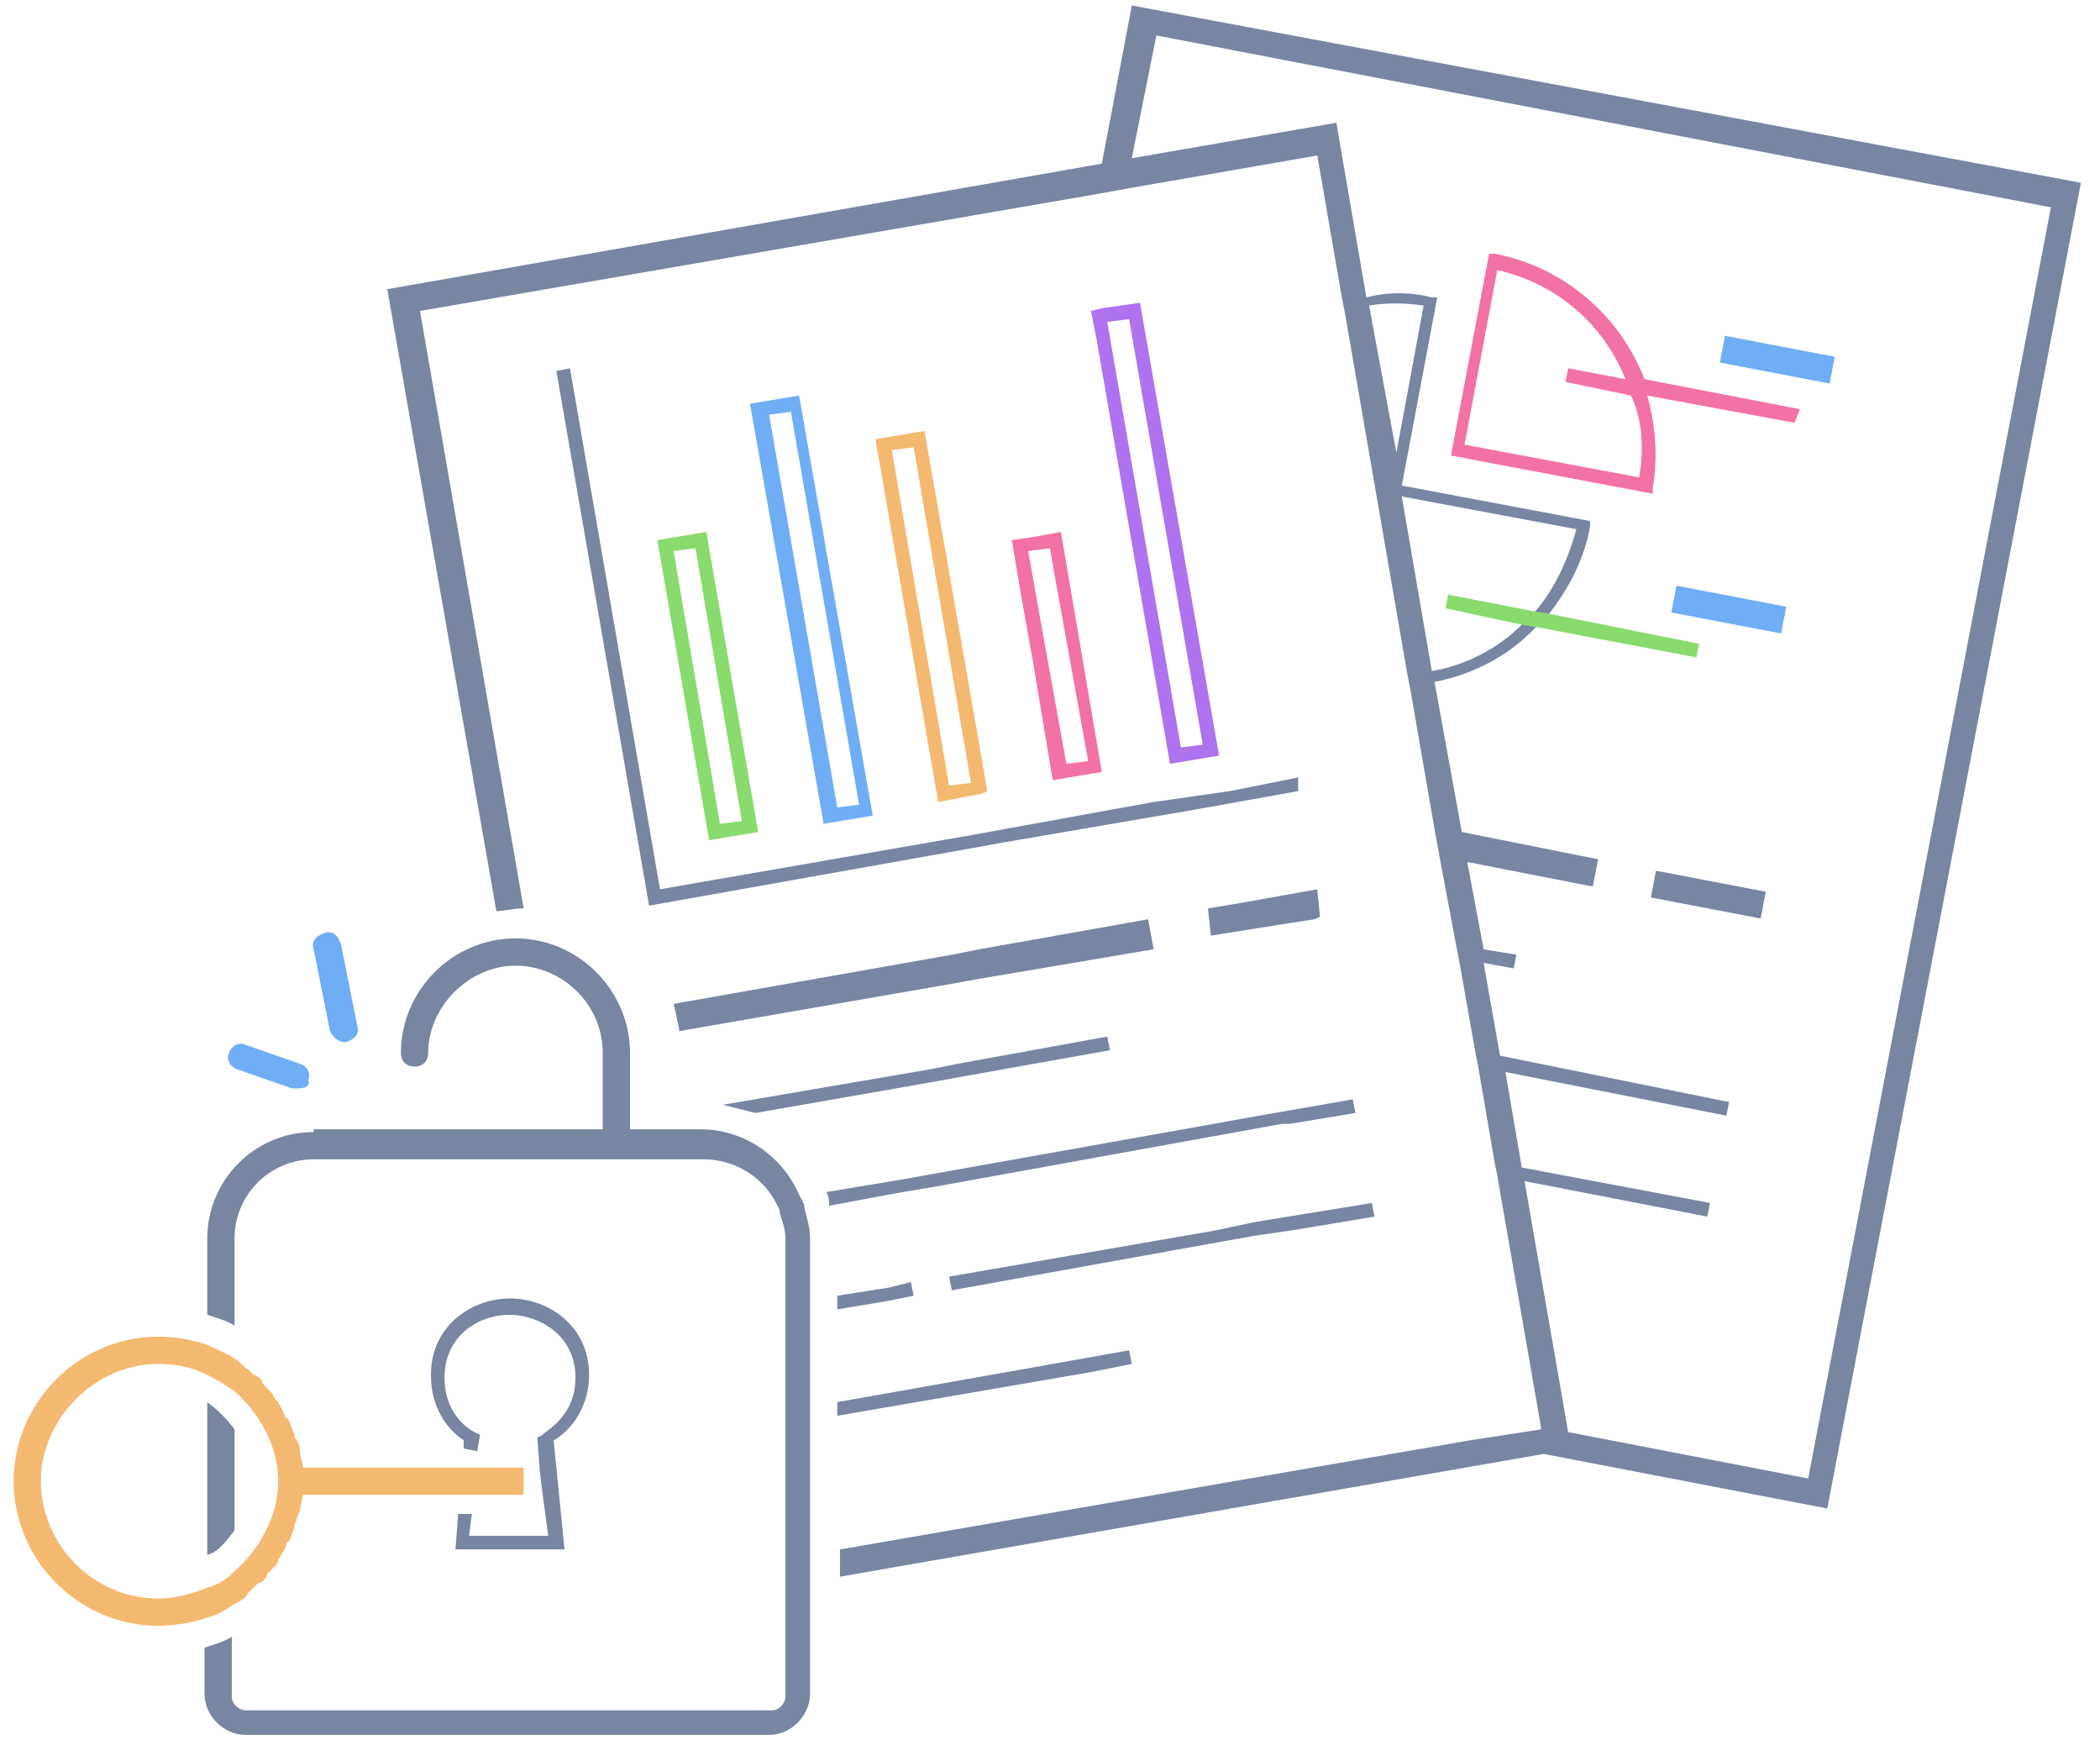 <?xml version="1.0" encoding="utf-8"?>
<!-- Generator: Adobe Illustrator 20.1.0, SVG Export Plug-In . SVG Version: 6.00 Build 0)  -->
<svg version="1.1" id="Layer_1" xmlns="http://www.w3.org/2000/svg" xmlns:xlink="http://www.w3.org/1999/xlink" x="0px" y="0px"
	 viewBox="0 0 77 63.8" enable-background="new 0 0 77 63.8" xml:space="preserve">
<g>
	<g>
		
			<rect x="62.1" y="30.8" transform="matrix(0.188 -0.982 0.982 0.188 18.61 88.093)" fill="#7886A2" width="1" height="4.1"/>
	</g>
	<g>
		<path fill="#F272A6" d="M54.8,9.3l-0.2,0l-1.4,7.4l7.4,1.4l0-0.2c0.2-1.2,0.1-2.3-0.2-3.4l5.4,1L66,15l-5.7-1.1
			C59.4,11.6,57.4,9.8,54.8,9.3z M60.1,17.5l-6.4-1.2l1.2-6.4c2.2,0.5,3.9,2,4.7,4l-2.1-0.4l-0.1,0.5l2.4,0.5
			C60.2,15.3,60.3,16.4,60.1,17.5z"/>
	</g>
	<g>
		
			<rect x="62.9" y="20.3" transform="matrix(0.188 -0.982 0.982 0.188 29.522 80.404)" fill="#6FAEF5" width="1" height="4.1"/>
	</g>
	<g>
		
			<rect x="64.6" y="11.1" transform="matrix(0.188 -0.982 0.982 0.188 40.016 74.641)" fill="#6FAEF5" width="1" height="4.1"/>
	</g>
	<g>
		<path fill="#F4B971" d="M36.2,29l-0.1-0.6l-2.2-12.6l-1.8,0.3l2.3,13.3l1.6-0.3L36.2,29z M34.8,28.8l-2.1-12.3l0.8-0.1l2.1,12.3
			L34.8,28.8z"/>
	</g>
	<g>
		<path fill="#F272A6" d="M38.9,19.5l-1.1,0.2l-0.7,0.1l0.3,1.8l0.5,2.8l0.7,4.2l1.8-0.3L38.9,19.5L38.9,19.5z M39.1,28l-0.9-5
			l-0.5-2.8l0,0l0,0l0.8-0.1l0.1,0.6l1.3,7.2L39.1,28z"/>
	</g>
	<g>
		<path fill="#AF73EF" d="M44.7,27.7l-2.9-16.6l-1.4,0.2L40,11.4l0.2,1L42.9,28L44.7,27.7z M41.4,11.7l2.7,15.6l-0.8,0.1l-2.7-15.6
			L41.4,11.7z"/>
	</g>
	<g>
		<path fill="#89DB6E" d="M24.1,19.8l1.9,11l1.8-0.3l-1.9-11L24.1,19.8z M26.4,30.2l-1.7-10l0.8-0.1l1.7,10L26.4,30.2z"/>
	</g>
	<g>
		<path fill="#6FAEF5" d="M32,29.9l-2.7-15.4l-1.8,0.3l2.7,15.4L32,29.9z M29,15.1l2.5,14.4l-0.8,0.1l-2.5-14.4L29,15.1z"/>
	</g>
	<g>
		<polygon fill="#7886A2" points="20.4,13.6 23.8,33.2 35.6,31.1 36.7,30.9 43.7,29.7 46.5,29.2 47.6,29 47.6,28.5 45.1,29 
			42.3,29.4 36.8,30.4 35.7,30.6 24.2,32.6 20.9,13.5 		"/>
	</g>
	<g>
		<path fill="#7886A2" d="M42.1,33.7l-6.2,1.1L34.9,35l-10.2,1.8l0.2,0.9c0,0,0,0,0,0.1l9.8-1.7l1.1-0.2l6.5-1.1L42.1,33.7z"/>
	</g>
	<g>
		<polygon fill="#7886A2" points="44.3,33.3 44.3,33.4 44.4,34.3 46.9,33.9 48.2,33.7 48.4,33.6 48.3,32.6 45.5,33.1 		"/>
	</g>
	<g>
		<path fill="#7886A2" d="M34.1,39.2l-7.6,1.3c0.4,0.1,0.8,0.2,1.2,0.3l6.3-1.1l1.1-0.2l5.6-1l-0.1-0.5L35.1,39L34.1,39.2z"/>
	</g>
	<g>
		<path fill="#7886A2" d="M34.3,43.5L47,41.2l0.3,0l2.4-0.4l-0.1-0.5l-4,0.7l-1.1,0.2l-10.1,1.8l-1.1,0.2l-3,0.5
			c0.1,0.2,0.1,0.3,0.1,0.5l2.7-0.5L34.3,43.5z"/>
	</g>
	<g>
		<polygon fill="#7886A2" points="33.4,47 32.6,47.2 30.7,47.5 30.7,48 32.5,47.7 33.5,47.5 		"/>
	</g>
	<g>
		<polygon fill="#7886A2" points="47.4,45.1 50.4,44.6 50.3,44.1 46,44.8 44.6,45.1 34.8,46.8 34.9,47.3 46,45.3 		"/>
	</g>
	<g>
		<polygon fill="#7886A2" points="30.7,51.9 40,50.3 41.5,50 41.4,49.5 41.4,49.5 41.4,49.5 38.6,50 30.7,51.4 		"/>
	</g>
	<g>
		<path fill="#7886A2" d="M41.5,0.2L40.4,6l-26.2,4.6l4,22.8c0.3,0,0.6-0.1,1-0.1l-3.8-21.9l24.9-4.3l1.1-0.2l6.9-1.2l0.9,5.2
			l0.1,0.5l2.3,13.3l0.1,0.5l0.9,5.2l0.2,1.1l0.6,3.2l0.1,0.5l0.6,3.4l0.1,0.5l0.6,3.5l0.1,0.5l1.6,9.2l0,0.1l-2.6,0.4l-23.1,4v1
			l25.8-4.5l10.4,2l9.3-48.6L41.5,0.2z M50.2,11.2c0.6-0.1,1.3-0.1,2,0l-1,5.4L50.2,11.2z M55.8,22.9c-0.9,0.9-2.1,1.5-3.3,1.7
			l-1.1-6.4l6.4,1.2c-0.3,1.1-0.8,2.2-1.5,3L55.8,22.9z M56.8,22.5c0.7-0.9,1.3-2,1.5-3.2l0-0.2l-6.9-1.3l1.3-6.9l-0.2,0
			c-0.8-0.2-1.6-0.2-2.4,0L49,4.5l-7.5,1.3l0.9-4.5l32.8,6.3l-8.9,46.6l-8.8-1.7l-1.6-9.2l6.7,1.3l0.1-0.5l-6.9-1.3l-0.6-3.5
			l8.1,1.6l0.1-0.5L55,38.7l-0.6-3.4l1.1,0.2l0.1-0.5l-1.2-0.2l-0.6-3.2l4.6,0.9l0.2-1l-5-1l-1-5.5c1.5-0.3,2.8-1,3.8-2.1L56.8,22.5
			z"/>
	</g>
	<g>
		<path fill="#7886A2" d="M8.6,56.1v-3.7c-0.3-0.4-0.6-0.7-1-1v5.6C8,56.9,8.3,56.5,8.6,56.1z"/>
	</g>
	<path fill="#7886A2" d="M19.9,54.8l0.2,1.5h-2.9l0.1-0.8l-0.5,0l-0.1,1.3h4l-0.4-4c0.4-0.2,1.3-1,1.3-2.4c0-1.8-1.5-2.8-2.9-2.8
		c-1.4,0-2.9,1-2.9,2.8c0,1.5,0.9,2.2,1.2,2.4l0,0.3l0.5,0.1l0.1-0.6l-0.2-0.1c0,0-1.1-0.5-1.1-2c0-1.5,1.2-2.3,2.4-2.3
		c1,0,2.4,0.7,2.4,2.3c0,1.5-1.2,2-1.2,2.1l-0.2,0.1l0.1,1.3"/>
	<g>
		<path fill="#F4B971" d="M11.1,53.8L11.1,53.8c0-0.2-0.1-0.4-0.1-0.6c0,0,0,0,0,0c0-0.2-0.1-0.4-0.2-0.5c0,0,0-0.1,0-0.1
			c-0.1-0.2-0.1-0.3-0.2-0.5c0,0,0-0.1-0.1-0.1c-0.1-0.1-0.1-0.3-0.2-0.4c0-0.1-0.1-0.1-0.1-0.2c-0.1-0.1-0.2-0.2-0.2-0.3
			c-0.1-0.1-0.1-0.1-0.2-0.2c-0.1-0.1-0.2-0.2-0.2-0.3c-0.1-0.1-0.2-0.2-0.3-0.2c-0.1-0.1-0.1-0.1-0.2-0.2c-0.2-0.1-0.3-0.3-0.5-0.4
			c-0.3-0.2-0.6-0.3-1-0.5c-0.6-0.2-1.2-0.3-1.8-0.3c-2.9,0-5.3,2.4-5.3,5.3s2.4,5.3,5.3,5.3c0.6,0,1.2-0.1,1.8-0.3
			c0.4-0.1,0.7-0.3,1-0.5c0.2-0.1,0.4-0.2,0.5-0.4c0.1-0.1,0.1-0.1,0.2-0.2c0.1-0.1,0.2-0.2,0.3-0.2c0.1-0.1,0.2-0.2,0.2-0.3
			c0.1-0.1,0.1-0.1,0.2-0.2c0.1-0.1,0.2-0.2,0.2-0.3c0-0.1,0.1-0.1,0.1-0.2c0.1-0.1,0.2-0.3,0.2-0.4c0,0,0-0.1,0.1-0.1
			c0.1-0.2,0.1-0.3,0.2-0.5c0,0,0-0.1,0-0.1c0.1-0.2,0.1-0.4,0.2-0.5c0,0,0,0,0,0c0-0.2,0.1-0.4,0.1-0.6l0,0h8.1v-1H11.1z M8.6,57.6
			c-0.3,0.3-0.6,0.5-1,0.6c-0.5,0.2-1.1,0.4-1.8,0.4c-2.4,0-4.3-2-4.3-4.3s2-4.3,4.3-4.3c0.6,0,1.2,0.1,1.8,0.4
			c0.4,0.2,0.7,0.4,1,0.6c0.9,0.8,1.6,2,1.6,3.3S9.5,56.8,8.6,57.6z"/>
	</g>
</g>
<g>
	<path fill="#7886A2" d="M22.6,42.1c-0.3,0-0.5-0.2-0.5-0.5v-3c0-1.8-1.5-3.2-3.2-3.2s-3.2,1.5-3.2,3.2c0,0.3-0.2,0.5-0.5,0.5
		s-0.5-0.2-0.5-0.5c0-2.3,1.9-4.2,4.2-4.2s4.2,1.9,4.2,4.2v3C23.1,41.9,22.9,42.1,22.6,42.1z"/>
</g>
<g>
	<path fill="#6FAEF5" d="M10.9,39.9c-0.1,0-0.1,0-0.2,0l-2-0.7c-0.3-0.1-0.4-0.4-0.3-0.6c0.1-0.3,0.4-0.4,0.6-0.3l2,0.7
		c0.3,0.1,0.4,0.4,0.3,0.6C11.4,39.8,11.2,39.9,10.9,39.9z"/>
</g>
<g>
	<path fill="#6FAEF5" d="M12.6,38.2c-0.2,0-0.4-0.2-0.5-0.4l-0.6-3c-0.1-0.3,0.1-0.5,0.4-0.6c0.3-0.1,0.5,0.1,0.6,0.4l0.6,3
		c0.1,0.3-0.1,0.5-0.4,0.6C12.7,38.2,12.7,38.2,12.6,38.2z"/>
</g>
<g>
	<path fill="#7886A2" d="M11.5,41.5c-2.2,0-3.9,1.8-3.9,3.9v2.8c0.3,0.1,0.7,0.2,1,0.4v-3.2c0-1.6,1.3-2.9,2.9-2.9h14.3
		c1.1,0,2.1,0.6,2.6,1.5c0.1,0.2,0.2,0.3,0.2,0.5c0.1,0.3,0.2,0.6,0.2,0.9v16.8c0,0.2-0.2,0.5-0.5,0.5H9c-0.2,0-0.5-0.2-0.5-0.5V60
		c-0.3,0.2-0.7,0.3-1,0.4v1.7c0,0.8,0.7,1.5,1.5,1.5h19.2c0.8,0,1.5-0.7,1.5-1.5V45.4c0-0.4-0.1-0.7-0.2-1.1c0-0.2-0.1-0.3-0.2-0.5
		c-0.6-1.4-2-2.4-3.6-2.4H11.5z"/>
</g>
<polygon fill="#89DB6E" points="56.4,23 62.2,24.1 62.3,23.6 56.8,22.5 56.2,22.4 53.1,21.8 53,22.3 55.8,22.9 "/>
</svg>
